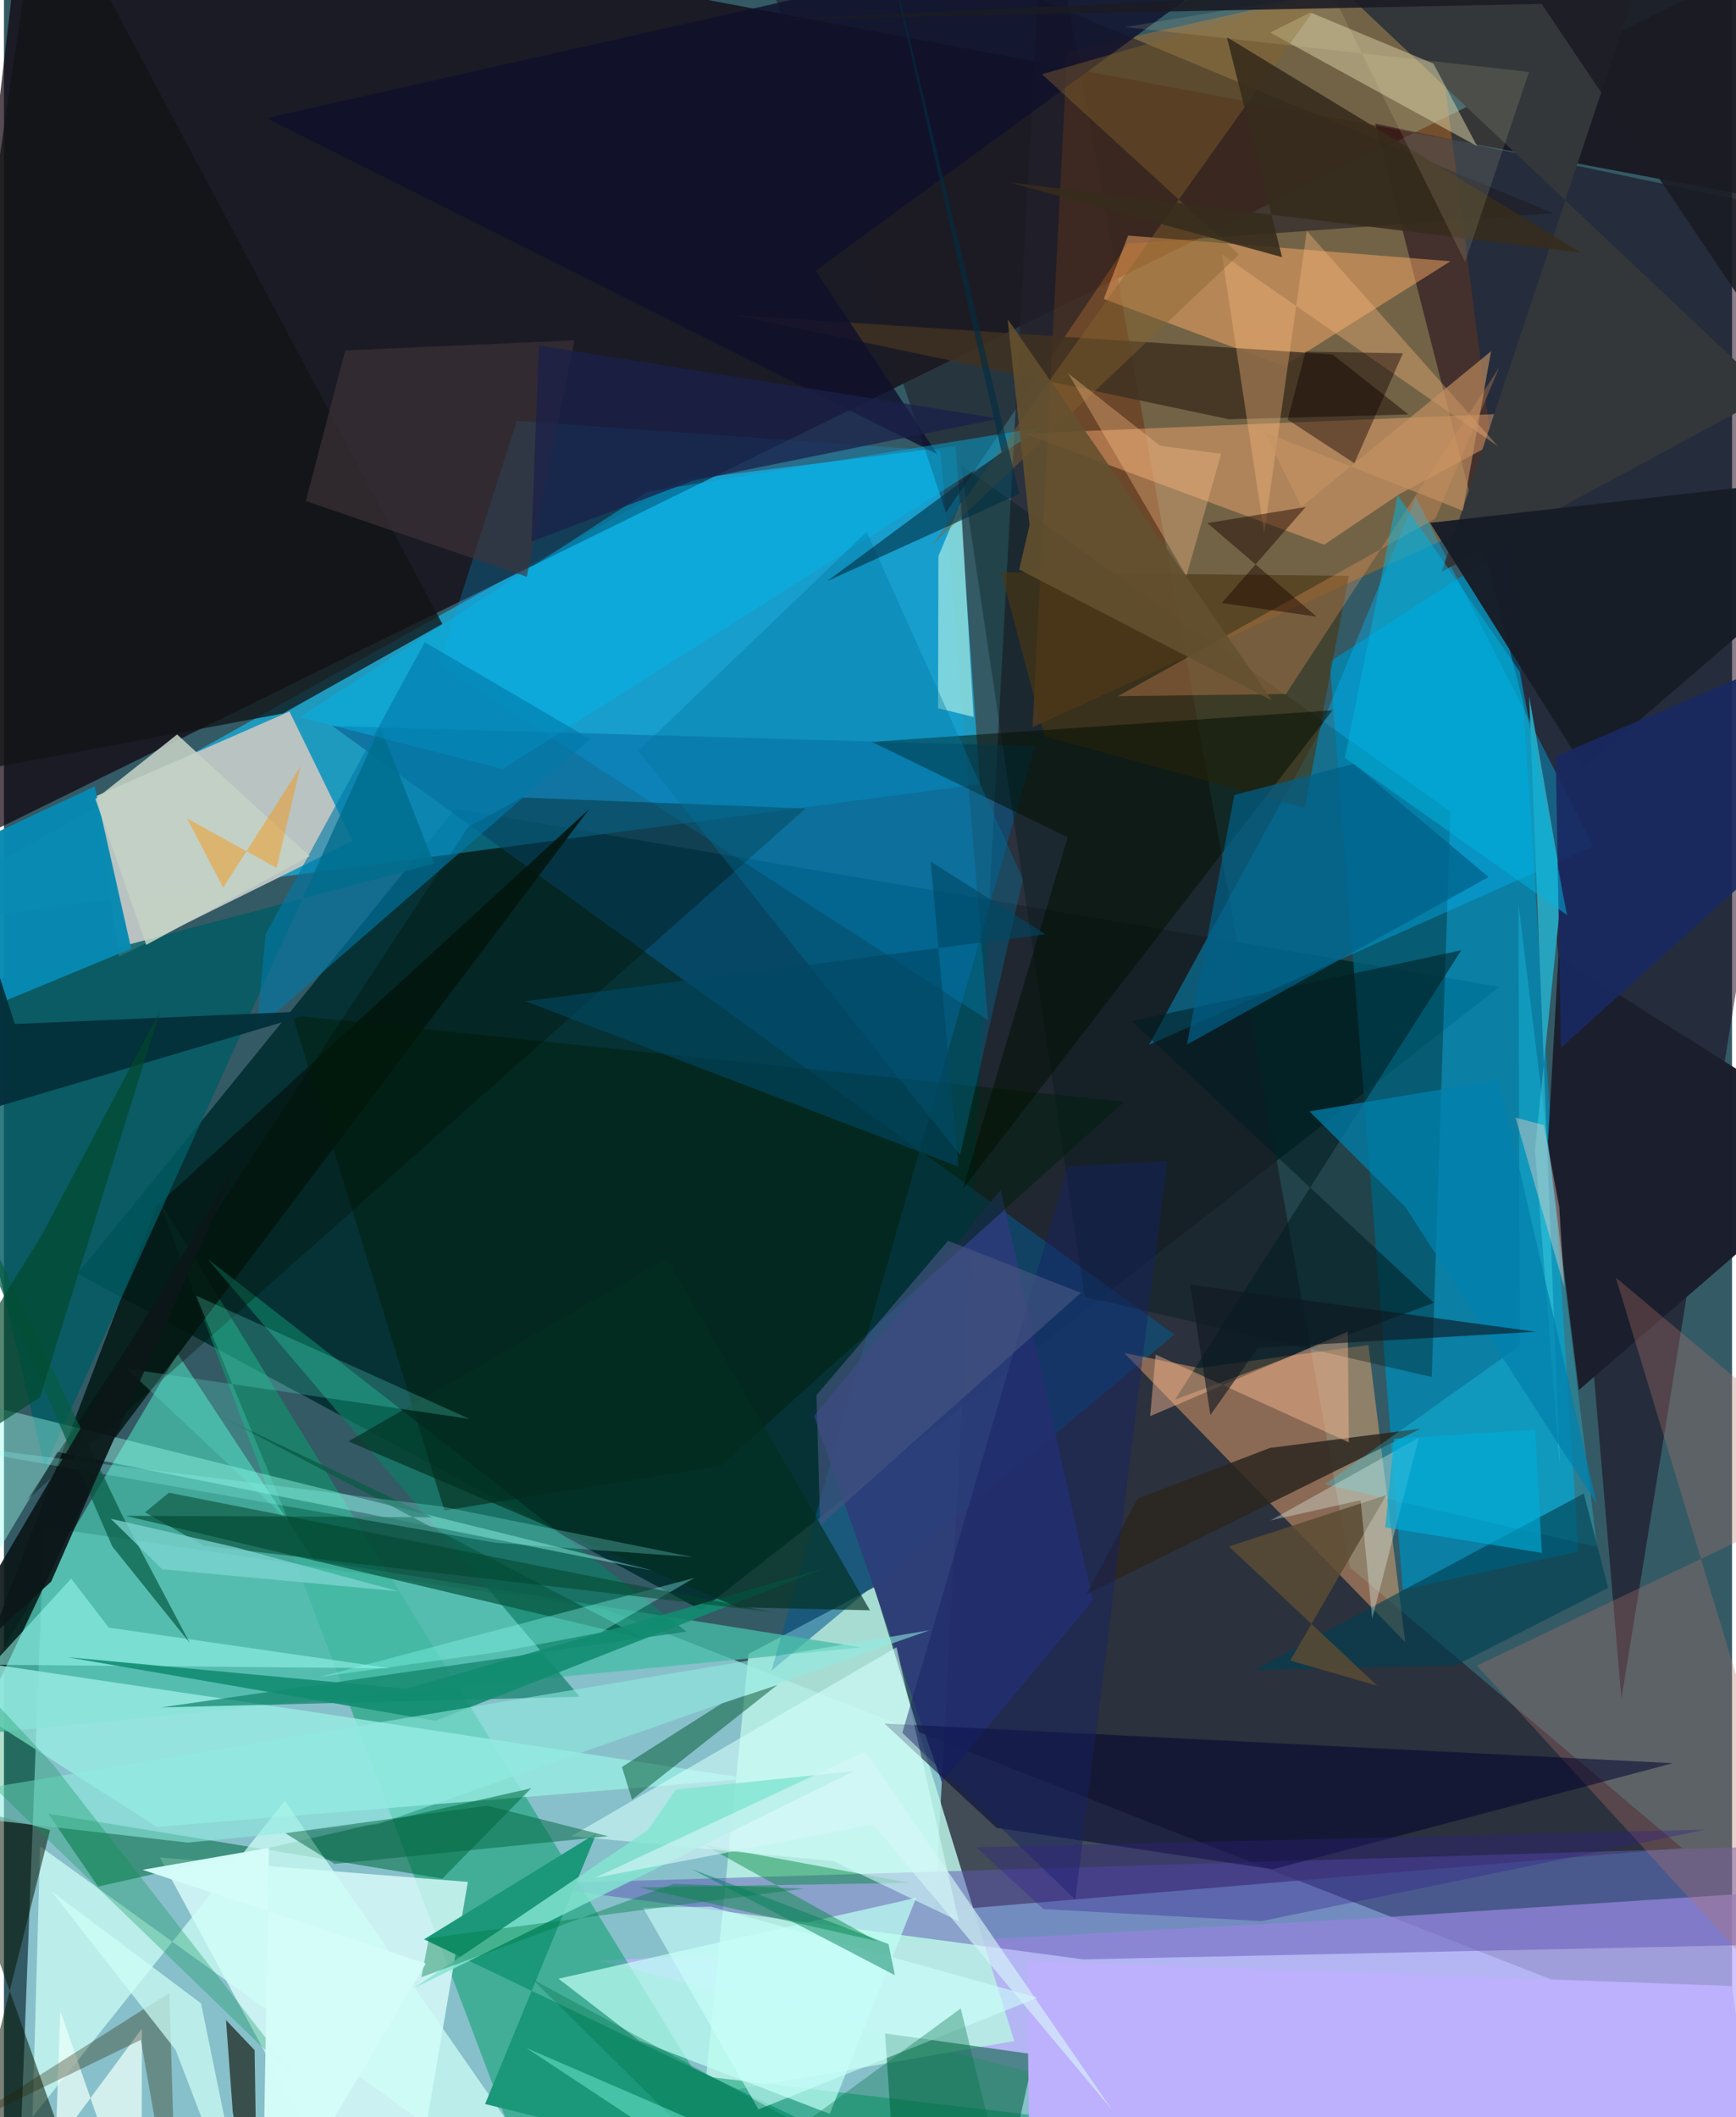 <svg xmlns="http://www.w3.org/2000/svg" width="228" height="278" viewBox="0 0 836 1024"><path fill="#345a65" d="M0 0h836v1024H0z"/><path fill="#9fdce6" fill-opacity=".78" d="M6.141 1086l13.297-347.402L290.94 778.47 898 1015.831z"/><path fill="#042f32" fill-opacity=".937" d="M35.64 616.025l182.643-224.83 505.183 86.114L337.34 778.737z"/><path fill="#15bdf0" fill-opacity=".651" d="M472.222 379.282L-62 450.024l390.03-217.739 132.368-16.545z"/><path fill="#11010b" fill-opacity=".702" d="M10.805-62L870.187 99.561 898-41.78-46.128 421.925z"/><path fill="#292330" fill-opacity=".741" d="M811.855 893.859l-361.513 30.564L503.382-62l147.794 820.123z"/><path fill="#c1b2ff" fill-opacity=".765" d="M666.049 927.41l-377.795 20.978L820.906 1086 898 912.257z"/><path fill="#0089b5" fill-opacity=".792" d="M641.342 320.032l88.597-57.273 31.746 487.661-84.978 18.398z"/><path fill="#fe7900" fill-opacity=".31" d="M689.903-14.441L514.374 24.872l-16.731 326.793 226.34-103.17z"/><path fill="#bbc4c2" fill-opacity=".984" d="M138.141 344.144l30.557 62.59-113.045 55.961-11.204-77.584z"/><path fill="#160014" fill-opacity=".506" d="M663.419 59.806L898 108.868 782.486 821.615l-37.69-443.147z"/><path fill="#b8efe4" fill-opacity=".867" d="M360.202 799.989l-21.405 213.351 149.932-26.158-67.742-219.5z"/><path fill="#0a9f6f" fill-opacity=".537" d="M715.159 1048.665l-379.882-44.803L74.79 580.154l187.42 496.257z"/><path fill="#ddfffd" fill-opacity=".78" d="M194.454 1086l29.958-175.792-149.026-11.825L176.686 1086z"/><path fill="#07588c" fill-opacity=".557" d="M371.292 808.04L498.73 360.927l-339.895-9.796 407.37 294.335z"/><path fill="#fdaf71" fill-opacity=".451" d="M578.078 661.618l81.994-11.096 17.821 143.71-135.937-139.831z"/><path fill="#47bda8" fill-opacity=".769" d="M-25.329 839.932l440.017-43.13-264.804-42.173-65.867-99.887z"/><path fill="#001815" fill-opacity=".349" d="M690.73 666.002l9.023-273.492-236.799-167.54 59.889 402.26z"/><path fill="#00b9fe" fill-opacity=".376" d="M553.963 505.353l214.93-96.011-85.914-168.97-48.01 116.348z"/><path fill="#6059b5" fill-opacity=".502" d="M522.066 947.679l375.793-8.106.141-47.849-647.777 19.572z"/><path fill="#ffb175" fill-opacity=".431" d="M674.947 239.053l74.315-39.897-255.759 10.536 145.163 53.76z"/><path fill="#041a16" fill-opacity=".878" d="M-62 939.26L73.504 583.558 282.99 391.459 52.728 696.84z"/><path fill="#98ebe2" fill-opacity=".816" d="M73.894 883.591l286.864-23.295-212.34-32.41L-62 796.609z"/><path fill="#026c42" fill-opacity=".557" d="M45.548 912.48l209.535-47.575-43 43.712-190.658-31.402z"/><path fill="#015f3c" fill-opacity=".561" d="M481.784 1068.589L433.087 1086l-6.821-102.496 72.089 10.143z"/><path fill="#1e1c24" fill-opacity=".584" d="M455.685 247.96l87.907-130.07 205.903-14.746L353.13-62z"/><path fill="#fdad69" fill-opacity=".482" d="M532.062 144.577l87.198 32.486 80.541-50.702-155.98-12.425z"/><path fill="#005c63" fill-opacity=".808" d="M208.095 417.701l-241.803 64.066 53.393 227.922 162.333-358.206z"/><path fill="#00affb" fill-opacity=".239" d="M453.059 218.038l22.967 275.326-265.52-171.706 37.582-118.116z"/><path fill="#2e3b7a" fill-opacity=".859" d="M526.757 774.067l-44.567-198.58-90.303 109.349 61.802 177.06z"/><path fill="#d0fef6" fill-opacity=".718" d="M285.228 1086l-149.38-214.957-122.02 152.872 3.66-130.882z"/><path fill="#1a9879" d="M203.226 937.981L512.573 1086l-279.82-68.365 53.935-131.015z"/><path fill="#1c1f2d" fill-opacity=".992" d="M898 554.776L752.024 462.68l-5.09 89.75 14.965 119.89z"/><path fill="#befff4" fill-opacity=".714" d="M441.312 917.904l-173.023 39.13 38.812 29.843 92.385 35.518z"/><path fill="#b6736c" fill-opacity=".322" d="M898 717.246L712.567 805.61 898 1008.503l-118.222-390.59z"/><path fill="#0d7e65" fill-opacity=".675" d="M75.938 825.832l254.265-36.68-231.59-180.165 179.91 211.667z"/><path fill="#001f0c" fill-opacity=".506" d="M346.896 708.7l-133.823 21.894-73.469-239.49 402.362 41.763z"/><path fill="#00022c" fill-opacity=".525" d="M807.326 852.796l-193.4 51.328-133.75-20.066-54.212-50.433z"/><path fill="#088ab2" fill-opacity=".969" d="M43.881 380.362l17.683 78.454L-62 509.92l6.4-82.905z"/><path fill="#403121" fill-opacity=".851" d="M353.48 152.372l289.22 19.055 36.793 29.033-86.802 2.336z"/><path fill="#9bffef" fill-opacity=".412" d="M-62 666.371l21.184 147.608 66.733-111.75 288.913 57.653z"/><path fill="#4a3713" fill-opacity=".647" d="M629.276 390.753l21.328-112.258-168.216-1.689 21.055 79.297z"/><path fill="#000e00" fill-opacity=".506" d="M514.593 404.944l-50.666 170.002 178.77-231.391-222.877 15.26z"/><path fill="#0a5b46" fill-opacity=".753" d="M58.828 733.134l250.954 59.515-203.639-106.897 100.985 48.094z"/><path fill="#071802" fill-opacity=".537" d="M22.324 885.139l-42.857 170.428L46.526 1086l-76.38-214.917z"/><path fill="#33373a" d="M695.536 276.53l159.159-85.892L625.132-26.03 801.56-41.931z"/><path fill="#065c38" fill-opacity=".525" d="M374.167 814.929l-70.318 55.494-4.897-15.81 48.205-30.639z"/><path fill="#05893f" fill-opacity=".463" d="M437.905 910.663L338.428 892.2l83.932 46.637-115.023-25.95z"/><path fill="#000e00" fill-opacity=".325" d="M11.396 725.196l376.357-334.149-137.016-5.307-26.125 14.169z"/><path fill="#d7cfa5" fill-opacity=".506" d="M632.011 6.036l59.563 24.759 21.108 39.9-100.12-54.956z"/><path fill="#d6fffc" fill-opacity=".565" d="M431.817 796.738L461.935 929.2l-60.733-29.04-126.608-12.13z"/><path fill="#bcf6e7" fill-opacity=".6" d="M469.063 346.763l-6.1-103.832-10.899 26.066-.172 73.542z"/><path fill="#0e0f03" fill-opacity=".635" d="M110.705 1021.62l12.072 64.38-1.526-94.424-13.833-14.54z"/><path fill="#171d27" fill-opacity=".973" d="M884.967 267.726L898 229.234 689.915 252.9l74.442 118.555z"/><path fill="#121416" fill-opacity=".765" d="M134.998 345.086l77.087-43.3L18.43-62l-65.62 441.046z"/><path fill="#2b251e" fill-opacity=".839" d="M685.373 690.979l-72.917 9.328-64.102 24.606-24.713 46.198z"/><path fill="#0f102c" fill-opacity=".8" d="M656.103-62L392.716 130.933l58.793 88.724L127.056 57.111z"/><path fill="#28a5bf" fill-opacity=".984" d="M752.702 709.355L740.66 556.183l13.15-127.438-15.97-92.106z"/><path fill="#00b6ea" fill-opacity=".439" d="M241.211 371.9l261.713-165.405-191.596 31.317L143.31 346.871z"/><path fill="#0079a9" fill-opacity=".612" d="M203.573 310.586l80.137 46.92-161.49 140.376 4.37-46.064z"/><path fill="#1a2961" fill-opacity=".91" d="M895.813 378.024L898 302.91l-147.318 62.84 2.585 141.015z"/><path fill="#23deff" fill-opacity=".271" d="M638.95 717.893l131.728 30.334-38.02-311.315.627 213.972z"/><path fill="#bdb0fd" d="M835.962 960.539L852.936 1086H496.568l-1.66-137.7z"/><path fill="#004152" fill-opacity=".627" d="M604.757 807.812l159.531-85.458 11.76 45.625-73.61 37.447z"/><path fill="#001d23" fill-opacity=".561" d="M691.724 630.098L545.544 493.9l159.461-34.291-138.458 217.348z"/><path fill="#febc93" fill-opacity=".443" d="M554.475 684.965l2.699-29.802 93.448 42.45-.497-53.583z"/><path fill="#413338" fill-opacity=".627" d="M252.935 278.967l23.077-114.331-110.896 4.834-19.113 72.884z"/><path fill="#fbbb7e" fill-opacity=".361" d="M589.197 122.973l133.44 92.802-92.36-104.08-20.61 146.113z"/><path fill="#ebfef9" fill-opacity=".753" d="M66.734 981.149l-41.755 56.398 2.26-64.93L66.559 1086z"/><path fill="#c5d1c5" fill-opacity=".878" d="M44.241 386.493l24.591 70.52 79.082-42.919-64.145-58.853z"/><path fill="#f89e60" fill-opacity=".286" d="M692.487 250.83l30.937-73.184L620.2 335.673l-81.23 1.039z"/><path fill="#00759e" fill-opacity=".357" d="M306.892 363.18l110.489-105.94 75.579 168-30.447 133.448z"/><path fill="#85652d" fill-opacity=".424" d="M449.087 263.571L639.755-3.504 502.135 35.89l95.324 87.241z"/><path fill="#9cfbf2" fill-opacity=".529" d="M187.125 806.91l-192.853-1.747 38.254-41.628 18.155 23.693z"/><path fill="#0081ae" fill-opacity=".729" d="M678.044 583.9l92.494 143.354-47.32-204.97-91.62 15.252z"/><path fill="#83e4d1" fill-opacity=".839" d="M198.428 961.55l113.046-76.379 13.55-19.642 86.06-8.9z"/><path fill="#118c71" fill-opacity=".886" d="M396.809 758.532l-202.352 58.246L30.7 801.526l177.978 30.753z"/><path fill="#90ebe1" fill-opacity=".569" d="M-62 873.837L447.764 788.5l-266.946 93.78-91.985 8.92z"/><path fill="#002f1f" fill-opacity=".655" d="M354.916 777.362l64.027 1.486-98.332-170.354-153.951 88.66z"/><path fill="#252003" fill-opacity=".325" d="M83.674 1086l-17.459-99.376-93.643 45.427 107.481-68.199z"/><path fill="#005f88" fill-opacity=".706" d="M595.22 384.507l57.787-15.081 65.219 54.763-145.883 81.001z"/><path fill="#66f8e2" fill-opacity=".227" d="M225.261 686.284L59.43 661.967l78.194 73.514-44.684-108.82z"/><path fill="#8efdf6" fill-opacity=".263" d="M212.072 728.68l121.185 24.431-95.355-6.927-288.048-50.398z"/><path fill="#172165" fill-opacity=".459" d="M514.647 564.242l48.077-2.622-44.427 357.167-83.697-80.703z"/><path fill="#04303c" fill-opacity=".961" d="M-62 552.668L-32.514 377.6 5.24 495.286l148.203-6.43z"/><path fill="#cffff6" fill-opacity=".71" d="M95.339 968.96L119.296 1086 83.02 991.396l-60.244-76.842z"/><path fill="#1b204a" fill-opacity=".733" d="M333.332 232.483l-78.181 29.454 3.627-94.864 222.64 35.394z"/><path fill="#fa9403" fill-opacity=".435" d="M88.51 395.769l43.396 24.01 11.53-49.01-37.352 58.595z"/><path fill="#00b3de" fill-opacity=".51" d="M733.245 324.832l-59-85.27-25.522 126.991 107.456 76.041z"/><path fill="#065b44" fill-opacity=".702" d="M-62 483.178l118.663 248.6L89.89 794.62l-37.486-46.644z"/><path fill="#fcc08a" fill-opacity=".349" d="M514.853 180.602l44.49 35.028 29.51 3.826-16.822 59.16z"/><path fill="#00934d" fill-opacity=".298" d="M-62 809.14v-47.905l85.885 92.392L145.62 1010.07z"/><path fill="#8cfef5" fill-opacity=".353" d="M288.565 789.617l-49.412 9.403-86.661 12.08 181.51-47.906z"/><path fill="#cbfffb" fill-opacity=".6" d="M342.05 922.201l-32.86.505 55.825 97.505 135.006-53.996z"/><path fill="#007c46" fill-opacity=".408" d="M201.944 956.305l3.646-18.928 181.566-23.955-63.206-2.294z"/><path fill="#0f0000" fill-opacity=".427" d="M629.646 170.08l47.128.801-23.484 53.18-32.277-21.098z"/><path fill="#00442a" fill-opacity=".525" d="M79.808 721.975l291.76 57.744L96.78 747.626l-28.552-16.16z"/><path fill="#445580" fill-opacity=".663" d="M521.006 625.29l-64.28-25.173-63.642 74.62 1.76 62.98z"/><path fill="#5a4b33" fill-opacity=".843" d="M622.274 803.119l42.173 12.241-71.89-67.394 76.175-24.825z"/><path fill="#002d43" fill-opacity=".604" d="M482.628 218.714l-84.43 62.376 92.991-42.237-69.347-287.692z"/><path fill="#007148" fill-opacity=".349" d="M462.86 971.412l-110.949 81.201-96.197-95.305 234.997 127.515z"/><path fill="#c69362" fill-opacity=".643" d="M609.678 208.909l18.032 36.2 91.698-75.222-13.657 77.142z"/><path fill="#7cd5d0" fill-opacity=".757" d="M111.732 748.31l79.317 21.36-114.51-10.684-24.867-24.428z"/><path fill="#006340" fill-opacity=".494" d="M136.13 886.655l97.632-13.33 58.522 14.798-132.336 13.397z"/><path fill="#0e1721" fill-opacity=".612" d="M606.545 651.91l134.447-7.788-167.12-22.777 9.767 63.064z"/><path fill="#027f58" fill-opacity=".478" d="M332.411 903.872l98.597 51.471-3.245-15.906.2.847z"/><path fill="#eafff9" fill-opacity=".325" d="M661.915 782.843l-5.591-57.24-43.572 9.752 71.746-39.996z"/><path fill="#362c1c" fill-opacity=".875" d="M618.319 124.379L591.594 17.974l171.464 104.27-276.753-34.055z"/><path fill="#32208a" fill-opacity=".337" d="M608.43 929.157l214.847-44.228-352.853 8.56 32.46 29.87z"/><path fill="#f1eeb9" fill-opacity=".129" d="M542.422 13.072L642.347-3.52l64.508 130.202 30.934-91.894z"/><path fill="#72ebd1" fill-opacity=".506" d="M397.263 1086h36.119l-22.647-27.074-157.954-68.363z"/><path fill="#64502f" fill-opacity=".886" d="M491.154 275.463l122.263 63.33-127.848-184.427 10.608 99.575z"/><path fill="#0c1617" fill-opacity=".91" d="M-40.644 823.017l63.501-58.054 22.664-51.732 69.097-154.288z"/><path fill="#004863" fill-opacity=".604" d="M503.877 451.9l-251.763 32.31 209.664 80.048-13.508-147.62z"/><path fill="#d4fcf9" fill-opacity=".984" d="M128.182 893.75l-61.141 10.604 137.043 45.334-79.12 133.345z"/><path fill="#00add8" fill-opacity=".639" d="M668.219 738.739l75.754 12.328-3.253-59.507-68.152 4.3z"/><path fill="#d6f5f9" fill-opacity=".635" d="M416.677 847.133l119.378 173.307-115.586-137.976-134.607 25.805z"/><path fill="#fbd1c2" fill-opacity=".396" d="M754.843 622.59l-23.613-82.053 13.756 3.661 7.414 39.484z"/><path fill="#00482b" fill-opacity=".667" d="M75.417 489.117L18.33 597.329-62 727.25l79.405-51.388z"/><path fill="#1e0701" fill-opacity=".475" d="M582.185 252.99l52.81 45.267-45.856-6.6 40.619-46.447z"/><path fill="#1a1c23" fill-opacity=".886" d="M898-15.474L376.635 9.348l367.25-7.457L870.95 190.62z"/></svg>